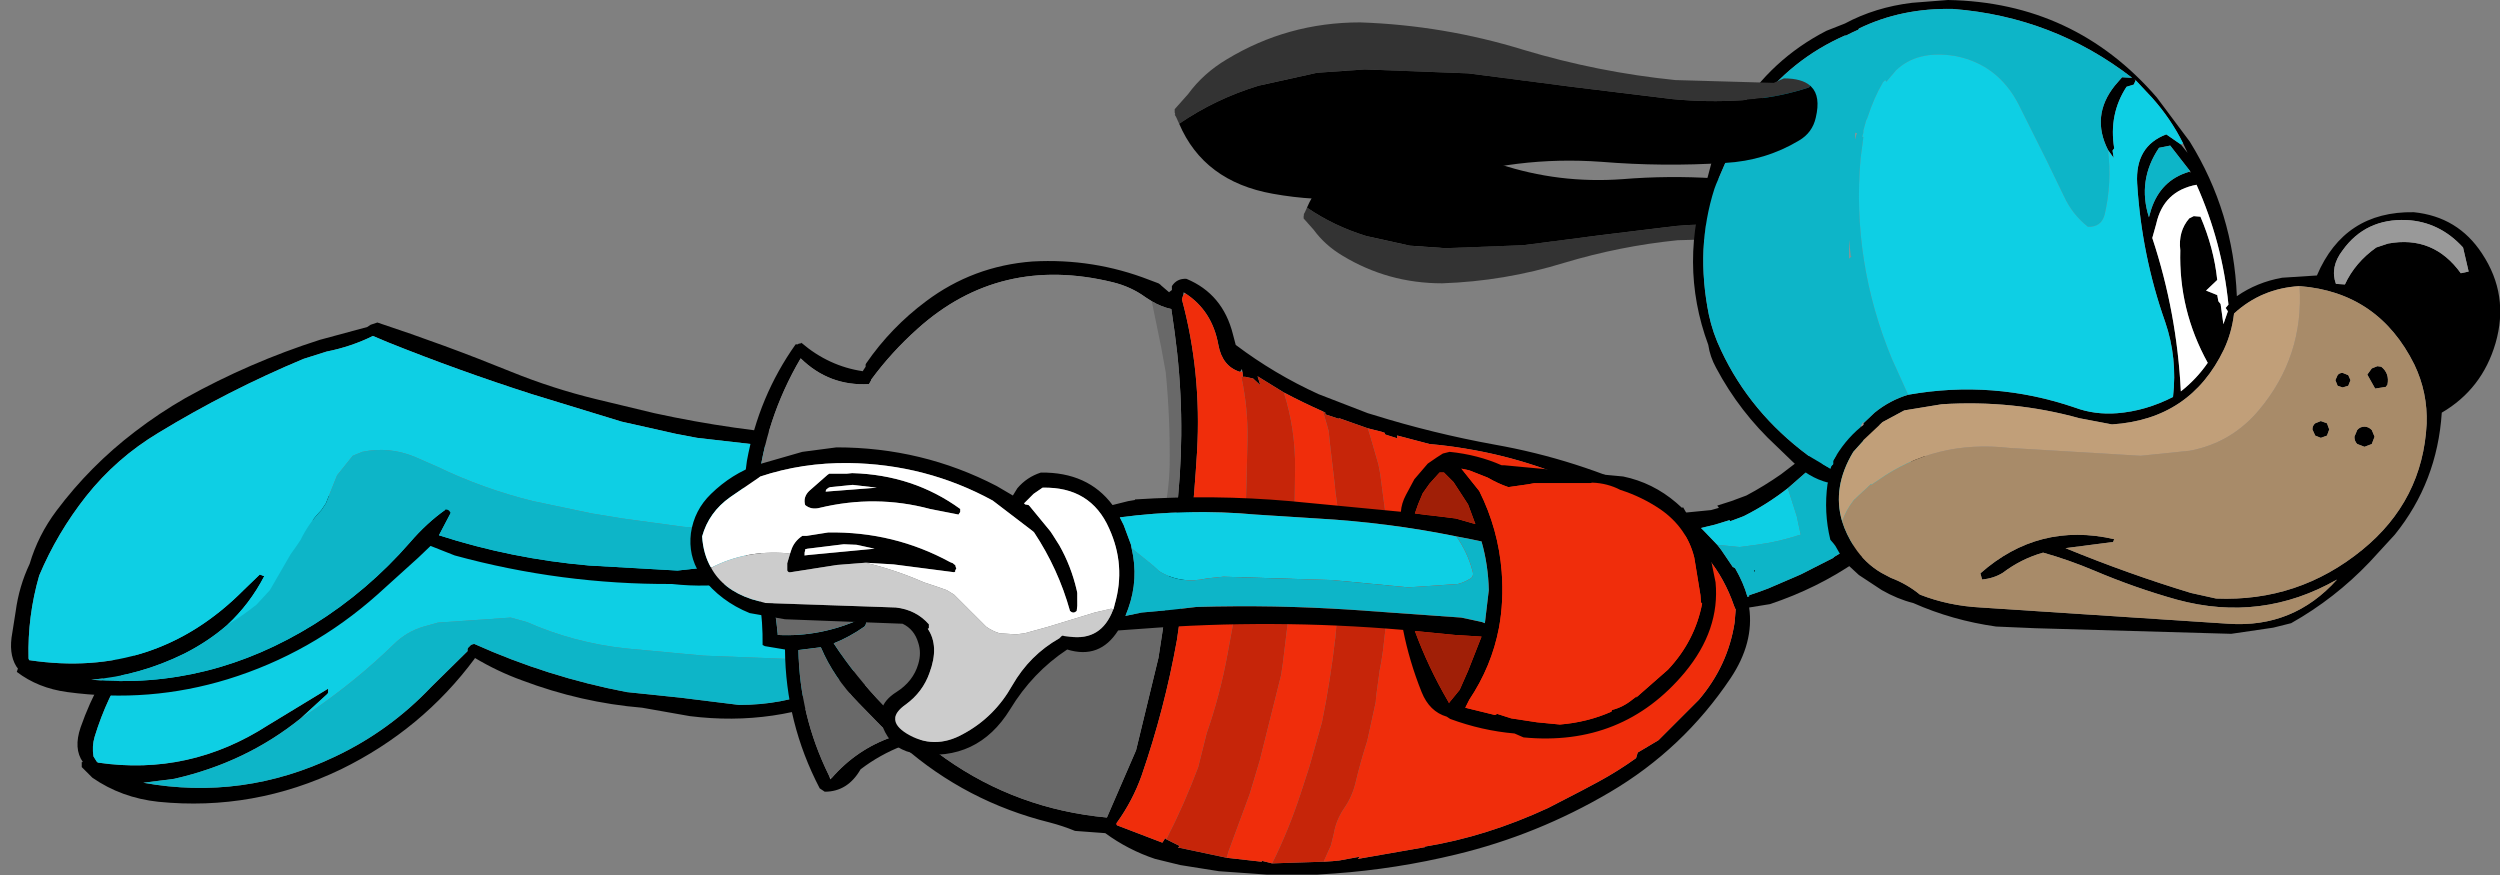 <?xml version="1.0" encoding="UTF-8" standalone="no"?>
<svg xmlns:xlink="http://www.w3.org/1999/xlink" height="78.15px" width="223.25px" xmlns="http://www.w3.org/2000/svg">
  <rect width="100%" height="100%" fill="#808080" stroke="none"/>
  <g transform="matrix(1.0, 0.0, 0.0, 1.0, 114.85, 38.5)">
    <use height="34.35" transform="matrix(1.0, 0.0, 0.0, 1.0, -107.95, 3.7)" width="74.6" xlink:href="#sprite0"/>
    <use height="37.75" transform="matrix(1.0, 0.0, 0.0, 1.0, -114.85, -14.15)" width="78.7" xlink:href="#sprite1"/>
    <use height="54.85" transform="matrix(1.0, 0.0, 0.0, 1.0, -48.55, -15.2)" width="105.85" xlink:href="#sprite2"/>
    <use height="15.8" transform="matrix(0.747, 0.0, 0.0, -0.747, 1.528, -13.2)" width="57.45" xlink:href="#sprite3"/>
    <use height="60.2" transform="matrix(1.0, 0.0, 0.0, 1.0, 36.35, -38.5)" width="72.05" xlink:href="#sprite4"/>
    <use height="15.8" transform="matrix(1.0, 0.0, 0.0, 1.0, -10.0, -36.5)" width="57.45" xlink:href="#sprite3"/>
    <use height="33.5" transform="matrix(1.0, 0.0, 0.0, 1.0, -53.4, 1.45)" width="91.8" xlink:href="#sprite5"/>
  </g>
  <defs>
    <g id="sprite0" transform="matrix(1.0, 0.0, 0.0, 1.0, 37.3, 14.75)">
      <use height="29.55" transform="matrix(1.0, 0.0, 0.0, 1.0, -37.3, -14.75)" width="74.6" xlink:href="#shape0"/>
    </g>
    <g id="shape0" transform="matrix(1.0, 0.0, 0.0, 1.0, 37.3, 14.75)">
      <path d="M-9.2 -14.75 Q-5.75 -13.65 -2.5 -11.95 -0.1 -10.7 2.5 -10.05 L8.15 -9.1 8.25 -9.1 18.15 -9.55 24.9 -10.35 Q30.65 -11.2 34.85 -7.65 L35.05 -7.45 Q37.9 -4.9 37.1 -1.4 L36.75 -0.3 Q35.95 1.75 34.45 3.2 33.3 4.2 31.8 4.9 25.0 7.95 17.4 7.0 L13.15 6.25 Q7.7 5.8 2.4 3.8 0.2 3.0 -1.8 1.8 L-1.8 1.85 Q-6.5 8.2 -13.75 11.75 -21.55 15.5 -30.05 14.65 -33.35 14.3 -35.95 12.5 L-36.9 11.55 -36.9 11.25 -36.9 11.1 -36.8 11.1 Q-37.65 9.9 -37.0 8.0 -35.5 3.7 -32.65 0.15 -26.45 -7.65 -17.2 -11.6 L-10.7 -14.55 -10.35 -14.45 -9.85 -14.65 -9.2 -14.75 M13.6 -7.75 L9.35 -7.85 Q1.4 -8.2 -5.75 -12.05 -7.2 -12.85 -8.75 -13.3 -9.8 -13.55 -10.75 -13.0 L-10.9 -13.0 Q-11.7 -12.2 -12.95 -11.8 L-15.7 -10.75 Q-22.35 -7.85 -27.9 -3.1 -33.6 1.8 -35.75 8.85 -36.0 9.7 -35.85 10.6 L-35.6 11.0 -35.55 11.1 -35.45 11.15 Q-27.3 12.35 -20.25 7.8 L-14.9 4.55 -14.9 4.9 -14.95 5.0 -17.35 7.2 Q-22.25 11.15 -28.65 12.6 L-31.4 12.95 Q-22.5 14.55 -14.25 10.6 -9.4 8.3 -5.7 4.4 L-2.45 1.2 -2.45 1.0 -2.4 0.9 -2.35 0.85 -2.15 0.65 -2.05 0.6 -1.85 0.55 Q4.7 3.5 11.75 4.85 L16.55 5.35 21.8 6.0 Q29.45 6.0 34.7 0.75 L34.75 0.7 35.45 -0.2 35.85 -1.5 Q36.3 -4.2 34.9 -6.0 34.0 -7.1 32.45 -7.85 28.25 -9.85 23.4 -9.1 L13.85 -7.9 13.7 -7.85 13.6 -7.75" fill="#000000" fill-rule="evenodd" stroke="none"/>
      <path d="M-35.6 11.0 L-35.85 10.6 Q-36.0 9.7 -35.75 8.85 -33.6 1.8 -27.9 -3.1 -22.35 -7.85 -15.7 -10.75 L-12.95 -11.8 Q-11.7 -12.2 -10.9 -13.0 L-10.75 -13.0 Q-9.8 -13.55 -8.75 -13.3 -7.2 -12.85 -5.75 -12.05 1.4 -8.2 9.35 -7.85 L13.6 -7.75 13.85 -7.9 23.4 -9.1 Q28.25 -9.85 32.45 -7.85 34.0 -7.1 34.9 -6.0 36.3 -4.2 35.85 -1.5 L35.45 -0.2 34.75 0.2 31.9 1.35 27.65 1.95 18.65 1.6 11.65 0.95 Q7.05 0.45 2.85 -1.4 L1.4 -1.8 -5.1 -1.35 -6.35 -1.0 Q-7.9 -0.55 -9.05 0.6 -12.4 3.85 -16.35 6.55 L-17.35 7.2 -14.95 5.0 -14.9 4.9 -14.9 4.55 -20.25 7.8 Q-27.3 12.35 -35.45 11.15 L-35.6 11.0" fill="#0ecfe4" fill-rule="evenodd" stroke="none"/>
      <path d="M35.45 -0.2 L34.75 0.7 34.7 0.75 Q29.45 6.0 21.8 6.0 L16.55 5.35 11.75 4.85 Q4.7 3.5 -1.85 0.55 L-2.05 0.6 -2.15 0.65 -2.35 0.85 -2.4 0.9 -2.45 1.0 -2.45 1.2 -5.7 4.4 Q-9.4 8.3 -14.25 10.6 -22.5 14.55 -31.4 12.95 L-28.65 12.6 Q-22.25 11.15 -17.35 7.2 L-16.35 6.55 Q-12.4 3.85 -9.05 0.6 -7.9 -0.55 -6.35 -1.0 L-5.1 -1.35 1.4 -1.8 2.85 -1.4 Q7.05 0.45 11.65 0.95 L18.65 1.6 27.65 1.95 31.9 1.35 34.75 0.2 35.45 -0.2" fill="#0db5c8" fill-rule="evenodd" stroke="none"/>
    </g>
    <g id="sprite1" transform="matrix(1.0, 0.0, 0.0, 1.0, 39.8, 21.1)">
      <use height="33.3" transform="matrix(1.0, 0.0, 0.0, 1.0, -38.8, -16.65)" width="77.65" xlink:href="#shape1"/>
    </g>
    <g id="shape1" transform="matrix(1.0, 0.0, 0.0, 1.0, 38.8, 16.65)">
      <path d="M13.45 -9.8 L18.65 -8.55 Q25.75 -7.0 33.0 -6.5 37.2 -6.2 38.75 -2.75 39.0 -2.2 38.75 -1.65 L37.5 0.45 Q35.5 3.15 32.25 4.7 26.5 7.4 20.2 6.7 10.3 6.75 0.8 4.15 L-1.35 3.3 -2.45 4.35 -6.1 7.65 Q-12.0 12.9 -19.45 15.2 -26.45 17.35 -33.8 16.35 -36.4 16.0 -38.3 14.55 L-38.2 14.25 -38.35 14.05 Q-39.05 12.9 -38.7 11.05 L-38.4 9.15 Q-38.1 6.9 -37.15 4.9 -36.4 2.35 -34.75 0.15 -31.75 -3.85 -27.75 -6.9 -25.6 -8.55 -23.25 -9.9 -17.5 -13.1 -11.25 -15.1 L-7.0 -16.25 -6.7 -16.45 -6.1 -16.65 Q-0.05 -14.65 5.85 -12.25 9.55 -10.75 13.45 -9.8 M35.45 0.8 L37.3 -1.8 37.65 -2.55 Q36.25 -4.8 33.35 -5.1 L22.45 -6.35 20.6 -6.7 15.7 -7.8 7.7 -10.25 Q1.15 -12.35 -5.2 -14.9 L-6.5 -15.45 Q-8.4 -14.5 -10.65 -14.05 L-12.7 -13.4 Q-19.4 -10.6 -25.65 -6.8 -29.4 -4.55 -32.1 -1.15 -34.7 2.15 -36.3 5.95 -37.35 9.6 -37.25 13.35 L-37.2 13.5 Q-25.95 15.2 -18.05 7.25 L-16.6 5.85 -16.35 5.95 -16.2 6.0 Q-17.5 8.5 -19.5 10.35 -21.15 11.8 -23.3 12.9 -27.35 14.9 -31.65 15.25 -21.15 16.15 -11.75 10.3 -6.95 7.3 -3.2 3.0 -1.7 1.25 0.0 0.05 0.3 0.05 0.4 0.3 L0.45 0.35 -0.6 2.35 Q5.9 4.45 12.8 5.05 L20.7 5.5 28.45 4.65 30.55 4.1 Q33.45 2.95 35.45 0.8 M-37.2 13.5 L-37.2 13.55 -37.2 13.5" fill="#000000" fill-rule="evenodd" stroke="none"/>
      <path d="M-19.5 10.35 Q-17.5 8.5 -16.2 6.0 L-16.35 5.95 -16.6 5.85 -18.05 7.25 Q-25.95 15.2 -37.2 13.5 L-37.25 13.35 Q-37.35 9.6 -36.3 5.95 -34.7 2.15 -32.1 -1.15 -29.4 -4.55 -25.65 -6.8 -19.4 -10.6 -12.7 -13.4 L-10.65 -14.05 Q-8.4 -14.5 -6.5 -15.45 L-5.2 -14.9 Q1.15 -12.35 7.7 -10.25 L15.7 -7.8 20.6 -6.7 22.45 -6.35 33.35 -5.1 Q36.25 -4.8 37.65 -2.55 L37.3 -1.8 35.45 0.8 34.05 1.2 32.3 1.55 24.05 1.75 21.3 1.6 15.8 0.85 13.05 0.4 7.8 -0.7 Q3.35 -1.8 -0.7 -3.75 L-2.75 -4.65 Q-5.05 -5.6 -7.45 -5.1 L-8.3 -4.75 -9.7 -3.0 -10.7 -0.5 -11.1 0.1 Q-12.25 1.3 -12.95 2.75 L-13.25 3.2 -13.85 4.05 -15.7 7.25 -16.9 8.55 Q-18.15 9.55 -19.5 10.35" fill="#0ecfe4" fill-rule="evenodd" stroke="none"/>
      <path d="M-19.5 10.35 Q-18.15 9.55 -16.9 8.55 L-15.7 7.25 -13.85 4.05 -13.25 3.2 -12.95 2.75 Q-12.25 1.3 -11.1 0.1 L-10.7 -0.5 -9.7 -3.0 -8.3 -4.75 -7.45 -5.1 Q-5.05 -5.6 -2.75 -4.65 L-0.7 -3.75 Q3.35 -1.8 7.8 -0.7 L13.05 0.4 15.8 0.85 21.3 1.6 24.05 1.75 32.3 1.55 34.05 1.2 35.45 0.8 Q33.45 2.95 30.55 4.1 L28.45 4.65 20.7 5.5 12.8 5.05 Q5.9 4.45 -0.6 2.35 L0.45 0.35 0.4 0.3 Q0.3 0.05 0.0 0.05 -1.7 1.25 -3.2 3.0 -6.95 7.3 -11.75 10.3 -21.15 16.15 -31.65 15.25 -27.35 14.9 -23.3 12.9 -21.15 11.8 -19.5 10.35" fill="#0db5c8" fill-rule="evenodd" stroke="none"/>
    </g>
    <g id="sprite2" transform="matrix(1.0, 0.0, 0.0, 1.0, 52.9, 27.4)">
      <use height="54.85" transform="matrix(1.0, 0.0, 0.0, 1.0, -52.9, -27.4)" width="105.85" xlink:href="#shape2"/>
    </g>
    <g id="shape2" transform="matrix(1.0, 0.0, 0.0, 1.0, 52.9, 27.4)">
      <path d="M5.55 -11.7 L5.55 -11.8 5.6 -11.8 5.55 -11.7" fill="#ffffff" fill-rule="evenodd" stroke="none"/>
      <path d="M3.45 -13.65 Q8.75 -12.0 14.25 -11.0 21.6 -9.7 28.35 -6.5 29.8 -5.8 31.05 -4.9 L33.6 -5.15 34.3 -5.35 34.15 -5.55 35.4 -5.95 36.75 -6.45 Q38.35 -7.3 39.85 -8.35 L41.55 -9.65 41.75 -9.55 Q44.0 -11.35 46.55 -12.5 L47.25 -12.75 Q49.0 -12.9 50.5 -12.3 L50.7 -12.2 50.75 -12.1 50.8 -12.0 50.9 -11.9 Q53.65 -10.2 52.7 -6.95 L52.6 -6.6 Q52.2 -4.8 51.0 -3.5 L51.2 -3.0 50.85 -3.35 Q49.65 -2.2 47.8 -1.45 L46.55 -0.55 Q43.05 1.85 38.85 3.25 L37.0 3.55 Q37.45 6.7 35.35 9.85 31.1 16.2 24.55 20.05 18.1 23.85 10.85 25.6 5.5 26.9 0.0 27.3 L-1.55 27.4 -6.1 27.4 -10.35 27.1 -13.8 26.55 -16.05 26.0 Q-18.45 25.2 -20.5 23.7 L-23.2 23.5 Q-24.3 23.05 -25.45 22.75 -32.9 20.9 -38.6 15.9 -40.65 16.7 -42.35 18.0 -43.5 20.0 -45.55 20.0 L-46.0 19.7 Q-49.05 13.85 -49.1 7.3 L-50.9 7.0 -51.1 6.9 Q-51.05 2.9 -52.25 -0.9 L-52.5 -0.6 Q-53.2 -4.2 -52.7 -8.0 L-52.5 -9.55 Q-51.45 -15.3 -48.15 -19.95 L-47.95 -19.95 -47.9 -20.0 -47.65 -20.05 -47.65 -20.1 Q-45.2 -18.0 -42.15 -17.55 L-42.1 -17.65 -41.9 -17.95 -41.9 -18.05 -41.9 -18.15 -41.85 -18.25 Q-39.65 -21.45 -36.5 -23.8 -32.3 -26.95 -27.0 -27.35 -21.55 -27.65 -16.55 -25.7 L-15.75 -25.4 -15.6 -25.3 -15.5 -25.2 -14.8 -24.6 -14.75 -24.65 -14.55 -24.8 -14.55 -25.15 Q-14.1 -25.85 -13.25 -25.8 -10.0 -24.45 -9.1 -20.85 L-8.85 -19.9 Q-5.4 -17.3 -1.45 -15.5 L2.95 -13.8 3.45 -13.65 M2.95 -12.45 L0.4 -13.35 0.35 -13.35 0.35 -13.3 -0.85 -13.7 -0.85 -13.85 -1.05 -13.95 Q-2.85 -14.75 -4.55 -15.65 L-6.9 -17.1 -6.65 -16.3 -7.3 -16.9 -8.0 -17.05 -8.2 -17.05 -8.25 -17.5 -8.3 -17.75 -8.45 -17.5 -8.5 -17.5 Q-10.05 -18.0 -10.4 -19.9 -10.95 -22.95 -13.35 -24.5 L-13.5 -24.6 -13.55 -24.3 -13.65 -24.0 -13.65 -23.95 Q-11.9 -17.45 -12.3 -10.4 -12.75 -2.95 -13.8 4.35 L-14.0 5.75 -14.1 6.45 Q-15.2 12.6 -17.25 18.55 -18.05 20.8 -19.45 22.75 L-19.55 22.85 -19.45 23.0 -15.4 24.55 -15.15 24.15 -15.05 24.25 -13.85 24.85 -14.0 25.0 -13.9 25.0 -9.65 25.9 -6.55 26.25 -6.45 26.15 -6.4 26.2 -5.6 26.4 -4.1 26.35 -1.0 26.25 -0.2 26.2 0.3 26.15 0.35 26.15 2.25 25.8 2.05 26.0 8.05 24.95 8.05 24.9 Q13.55 24.0 19.05 21.45 L22.05 19.9 23.55 19.1 Q25.3 18.15 26.9 17.0 L27.05 16.5 28.9 15.4 28.85 15.45 32.5 11.8 Q35.1 8.75 35.7 4.9 L35.8 3.7 35.75 3.65 35.65 3.4 Q34.0 -1.4 29.6 -4.05 L27.65 -5.5 27.2 -5.9 26.6 -6.1 26.45 -6.2 25.8 -6.5 Q23.3 -7.7 20.9 -8.0 L20.75 -8.05 Q15.0 -10.45 8.45 -11.05 L5.6 -11.8 5.55 -11.8 5.55 -11.7 5.6 -11.55 4.5 -11.9 4.45 -12.05 4.15 -12.15 2.95 -12.45 M40.45 -7.1 Q38.6 -5.65 36.5 -4.6 L35.3 -4.15 35.25 -4.25 33.95 -3.85 32.7 -3.55 33.0 -3.25 34.15 -2.05 34.5 -1.6 35.55 -0.05 35.6 -0.05 35.75 0.05 Q36.5 1.35 36.85 2.6 L37.0 2.55 37.0 2.45 37.75 2.2 38.7 1.85 41.6 0.6 44.55 -0.9 44.55 -0.95 45.65 -1.6 45.7 -1.7 46.3 -2.0 49.05 -3.95 Q50.5 -5.35 51.45 -7.15 L51.75 -8.0 51.65 -8.45 Q51.65 -9.4 51.1 -10.2 L50.75 -10.6 49.0 -11.2 47.25 -11.4 42.05 -8.5 40.45 -7.1 M-16.35 -23.8 L-16.9 -24.15 Q-18.2 -25.1 -19.85 -25.5 -29.9 -27.95 -37.25 -21.35 -39.6 -19.25 -41.4 -16.8 L-41.4 -16.75 -41.6 -16.4 Q-45.15 -16.2 -47.7 -18.7 -50.9 -13.25 -51.55 -7.0 L-51.65 -5.8 -51.55 -2.2 Q-50.15 1.65 -49.75 5.9 L-49.75 6.0 Q-45.95 6.2 -42.3 4.55 -41.95 4.4 -41.8 4.7 L-41.9 5.1 -42.0 5.25 Q-43.35 6.2 -44.75 6.75 -40.8 12.75 -34.75 17.05 -28.35 21.55 -20.4 22.3 L-20.35 22.3 -17.75 16.3 -15.8 8.25 -15.75 8.05 -15.35 5.45 -15.25 4.5 -14.0 -6.3 Q-13.3 -13.7 -14.3 -21.0 L-14.6 -23.1 Q-15.5 -23.3 -16.35 -23.8 M-44.95 18.8 Q-42.7 16.2 -39.5 15.1 L-40.55 14.1 -42.55 12.05 Q-44.75 9.8 -45.9 7.1 L-47.9 7.35 Q-47.8 13.2 -45.2 18.5 L-45.05 18.9 -44.95 18.8" fill="#000000" fill-rule="evenodd" stroke="none"/>
      <path d="M-19.45 23.0 L-19.55 22.85 -19.45 22.75 -19.45 23.0" fill="#c90303" fill-rule="evenodd" stroke="none"/>
      <path d="M-51.55 -7.0 Q-50.9 -13.25 -47.7 -18.7 -45.15 -16.2 -41.6 -16.4 L-41.4 -16.75 -41.4 -16.8 Q-39.6 -19.25 -37.25 -21.35 -29.9 -27.95 -19.85 -25.5 -18.2 -25.1 -16.9 -24.15 L-16.35 -23.8 -15.5 -19.65 -15.1 -17.45 Q-14.7 -13.35 -14.75 -9.2 -14.8 -6.5 -15.5 -3.95 L-15.8 -2.45 Q-16.2 0.95 -17.75 4.1 L-18.15 4.95 -19.9 4.35 -21.3 3.75 Q-24.75 2.2 -27.85 0.1 L-29.05 -0.8 -31.6 -3.45 Q-32.75 -4.85 -34.35 -5.25 L-34.85 -5.3 -35.35 -5.3 -36.35 -5.1 -36.85 -5.0 -38.6 -4.75 -39.85 -4.65 -41.35 -4.55 -47.85 -5.1 Q-50.05 -5.55 -51.55 -7.0" fill="#7f7f7f" fill-rule="evenodd" stroke="none"/>
      <path d="M-51.55 -7.0 Q-50.05 -5.55 -47.85 -5.1 L-41.35 -4.55 -39.85 -4.65 -38.6 -4.75 -36.85 -5.0 -36.35 -5.1 -35.35 -5.3 -34.85 -5.3 -34.35 -5.25 Q-32.75 -4.85 -31.6 -3.45 L-29.05 -0.8 -27.85 0.1 Q-24.75 2.2 -21.3 3.75 L-19.9 4.35 -18.15 4.95 -17.75 4.1 Q-16.2 0.95 -15.8 -2.45 L-15.5 -3.95 Q-14.8 -6.5 -14.75 -9.2 -14.7 -13.35 -15.1 -17.45 L-15.5 -19.65 -16.35 -23.8 Q-15.5 -23.3 -14.6 -23.1 L-14.3 -21.0 Q-13.3 -13.7 -14.0 -6.3 L-15.25 4.5 -15.35 5.45 -15.75 8.05 -15.8 8.25 -17.75 16.3 -20.35 22.3 -20.4 22.3 Q-28.35 21.55 -34.75 17.05 -40.8 12.75 -44.75 6.75 -43.35 6.2 -42.0 5.25 L-41.9 5.1 -41.8 4.7 Q-41.95 4.4 -42.3 4.55 -45.95 6.2 -49.75 6.0 L-49.75 5.9 Q-50.15 1.65 -51.55 -2.2 L-51.65 -5.8 -51.55 -7.0 M-45.2 18.5 Q-47.8 13.2 -47.9 7.35 L-45.9 7.1 Q-44.75 9.8 -42.55 12.05 L-40.55 14.1 -39.5 15.1 Q-42.7 16.2 -44.95 18.8 L-45.2 18.5" fill="#696969" fill-rule="evenodd" stroke="none"/>
      <path d="M2.95 -12.45 L4.15 -12.15 4.45 -12.05 4.5 -11.9 5.6 -11.55 5.55 -11.7 5.6 -11.8 8.45 -11.05 Q15.0 -10.45 20.75 -8.05 L20.9 -8.0 Q23.3 -7.7 25.8 -6.5 L26.45 -6.2 26.6 -6.1 27.2 -5.9 27.65 -5.5 29.6 -4.05 Q34.0 -1.4 35.65 3.4 L35.75 3.65 35.8 3.7 35.7 4.9 Q35.1 8.75 32.5 11.8 L28.85 15.45 28.9 15.4 27.05 16.5 26.9 17.0 Q25.3 18.15 23.55 19.1 L22.05 19.9 19.05 21.45 Q13.55 24.0 8.05 24.9 L8.05 24.95 2.05 26.0 2.25 25.8 0.35 26.15 0.3 26.15 -0.2 26.2 -1.0 26.25 -0.35 24.8 -0.1 23.8 Q0.1 22.55 0.85 21.45 1.55 20.45 1.85 19.2 2.3 17.3 2.9 15.45 L3.65 12.0 3.7 11.4 4.0 9.2 4.15 8.4 4.3 7.4 4.55 5.2 4.85 1.6 4.9 0.8 4.75 -2.8 4.65 -3.6 4.55 -4.6 4.05 -8.4 3.9 -9.2 3.15 -11.8 2.95 -12.45 M-5.6 26.4 L-6.4 26.2 -6.45 26.15 -6.55 26.25 -9.65 25.9 -9.5 25.35 -7.6 20.2 -6.7 17.2 -4.8 9.6 -4.65 8.6 -3.9 2.4 -3.65 -1.0 -3.55 -8.8 Q-3.5 -12.35 -4.55 -15.65 -2.85 -14.75 -1.05 -13.95 L-0.7 -12.75 -0.55 -12.2 -0.45 -11.2 0.0 -7.4 0.05 -6.8 0.3 -5.0 0.45 -3.6 0.65 0.4 0.55 1.45 Q0.4 1.8 0.4 2.2 L0.05 6.2 Q-0.4 10.1 -1.15 13.8 L-2.3 17.85 -3.0 20.0 Q-4.1 23.4 -5.6 26.4 M-13.9 25.0 L-14.0 25.0 -13.85 24.85 -13.9 25.0 M-15.05 24.25 L-15.15 24.15 -15.4 24.55 -19.45 23.0 -19.45 22.75 Q-18.05 20.8 -17.25 18.55 -15.2 12.6 -14.1 6.45 L-14.0 5.75 -13.8 4.35 Q-12.75 -2.95 -12.3 -10.4 -11.9 -17.45 -13.65 -23.95 L-13.65 -24.0 -13.55 -24.3 -13.35 -24.5 Q-10.95 -22.95 -10.4 -19.9 -10.05 -18.0 -8.5 -17.5 L-8.45 -17.5 -8.25 -17.5 -8.2 -17.05 -8.35 -17.05 Q-7.75 -14.3 -7.8 -11.4 L-7.9 -7.2 -8.0 -3.4 Q-8.0 -1.7 -8.25 0.0 L-8.4 1.2 -8.9 4.0 -9.6 7.8 Q-10.25 11.35 -11.45 14.8 L-11.9 16.6 -12.2 17.8 Q-13.45 21.15 -15.05 24.25 M0.35 -13.3 L0.35 -13.35 0.4 -13.35 0.35 -13.3" fill="#f02d0b" fill-rule="evenodd" stroke="none"/>
      <path d="M0.4 -13.35 L2.95 -12.45 3.15 -11.8 3.9 -9.2 4.05 -8.4 4.55 -4.6 4.65 -3.6 4.75 -2.8 4.9 0.8 4.85 1.6 4.55 5.2 4.3 7.4 4.15 8.4 4.0 9.2 3.7 11.4 3.65 12.0 2.9 15.45 Q2.3 17.3 1.85 19.2 1.55 20.45 0.85 21.45 0.1 22.55 -0.1 23.8 L-0.35 24.8 -1.0 26.25 -4.1 26.35 -5.6 26.4 Q-4.1 23.4 -3.0 20.0 L-2.3 17.85 -1.15 13.8 Q-0.4 10.1 0.05 6.2 L0.4 2.2 Q0.4 1.8 0.55 1.45 L0.65 0.4 0.45 -3.6 0.3 -5.0 0.05 -6.8 0.0 -7.4 -0.45 -11.2 -0.55 -12.2 -0.7 -12.75 -1.05 -13.95 -0.85 -13.85 -0.85 -13.7 0.35 -13.3 0.4 -13.35 M-9.65 25.9 L-13.9 25.0 -13.85 24.85 -15.05 24.25 Q-13.45 21.15 -12.2 17.8 L-11.9 16.6 -11.45 14.8 Q-10.25 11.35 -9.6 7.8 L-8.9 4.0 -8.4 1.2 -8.25 0.0 Q-8.0 -1.7 -8.0 -3.4 L-7.9 -7.2 -7.8 -11.4 Q-7.75 -14.3 -8.35 -17.05 L-8.2 -17.05 -8.0 -17.05 -7.3 -16.9 -6.65 -16.3 -6.9 -17.1 -4.55 -15.65 Q-3.5 -12.35 -3.55 -8.8 L-3.65 -1.0 -3.9 2.4 -4.65 8.6 -4.8 9.6 -6.7 17.2 -7.6 20.2 -9.5 25.35 -9.65 25.9" fill="#c62509" fill-rule="evenodd" stroke="none"/>
      <path d="M34.15 -2.05 L33.0 -3.25 32.7 -3.55 33.95 -3.85 35.25 -4.25 35.3 -4.15 36.5 -4.6 Q38.6 -5.65 40.45 -7.1 L41.25 -4.6 41.6 -2.95 41.4 -2.9 Q39.55 -2.3 37.65 -2.05 L36.15 -1.85 34.15 -2.05" fill="#0ecfe4" fill-rule="evenodd" stroke="none"/>
      <path d="M34.15 -2.05 L36.15 -1.85 37.65 -2.05 Q39.55 -2.3 41.4 -2.9 L41.6 -2.95 41.25 -4.6 40.45 -7.1 42.05 -8.5 47.25 -11.4 49.0 -11.2 50.75 -10.6 51.1 -10.2 Q51.65 -9.4 51.65 -8.45 L51.75 -8.0 51.45 -7.15 Q50.5 -5.35 49.05 -3.95 L46.3 -2.0 45.7 -1.7 45.65 -1.6 44.55 -0.95 44.55 -0.9 41.6 0.6 38.7 1.85 37.75 2.2 37.0 2.45 37.0 2.55 36.85 2.6 Q36.5 1.35 35.75 0.05 L35.6 -0.05 35.55 -0.05 34.5 -1.6 34.15 -2.05" fill="#0db5c8" fill-rule="evenodd" stroke="none"/>
    </g>
    <g id="sprite3" transform="matrix(1.0, 0.0, 0.0, 1.0, 28.75, 7.9)">
      <use height="15.8" transform="matrix(1.0, 0.0, 0.0, 1.0, -28.75, -7.9)" width="57.45" xlink:href="#shape3"/>
    </g>
    <g id="shape3" transform="matrix(1.0, 0.0, 0.0, 1.0, 28.75, 7.9)">
      <path d="M28.05 -2.25 L27.95 -2.1 Q25.55 -1.3 23.0 -1.05 L22.0 -0.95 Q18.85 -0.75 15.75 -1.05 L6.75 -2.15 -2.5 -3.35 -11.75 -3.7 -16.0 -3.4 -21.2 -2.25 Q-25.1 -1.05 -28.3 1.15 L-28.55 0.6 -28.6 0.5 -28.7 0.35 -28.65 0.3 -28.7 0.15 -28.7 -0.15 -27.5 -1.5 Q-26.15 -3.35 -24.05 -4.6 -18.6 -7.9 -12.15 -7.9 -4.7 -7.65 2.45 -5.45 9.1 -3.45 16.0 -2.75 L24.8 -2.5 25.7 -2.9 Q27.3 -2.9 28.05 -2.25" fill="#333333" fill-rule="evenodd" stroke="none"/>
      <path d="M-28.3 1.15 Q-25.1 -1.05 -21.2 -2.25 L-16.0 -3.4 -11.75 -3.7 -2.5 -3.35 6.75 -2.15 15.75 -1.05 Q18.85 -0.75 22.0 -0.95 L23.0 -1.05 Q25.55 -1.3 27.95 -2.1 L28.05 -2.25 28.15 -2.15 Q29.0 -1.3 28.55 0.6 28.25 1.95 27.05 2.65 24.05 4.45 20.45 4.65 14.9 5.0 9.4 4.55 1.8 4.0 -5.3 6.35 -12.5 8.75 -19.95 7.4 -26.1 6.3 -28.3 1.15" fill="#000000" fill-rule="evenodd" stroke="none"/>
    </g>
    <g id="sprite4" transform="matrix(1.0, 0.0, 0.0, 1.0, 39.75, 31.0)">
      <use height="60.2" transform="matrix(1.0, 0.0, 0.0, 1.0, -39.75, -31.0)" width="72.05" xlink:href="#shape4"/>
    </g>
    <g id="shape4" transform="matrix(1.0, 0.0, 0.0, 1.0, 39.75, 31.0)">
      <path d="M4.6 -15.75 L2.85 -18.0 1.85 -17.8 Q-0.1 -14.9 0.95 -11.6 L1.15 -12.3 Q2.0 -14.9 4.5 -15.65 L4.7 -15.6 4.6 -15.75 M3.8 -18.1 L4.4 -17.35 4.0 -18.2 Q2.9 -20.4 1.25 -22.25 L-0.25 -23.85 -0.35 -23.95 -0.25 -23.8 -0.4 -23.45 -1.05 -23.25 Q-2.65 -20.8 -2.15 -17.75 L-2.3 -17.55 -2.2 -16.9 -2.7 -17.6 Q-4.25 -20.65 -2.1 -23.35 L-1.45 -24.1 -0.55 -24.05 Q-7.6 -29.5 -16.55 -30.2 -21.15 -30.3 -24.95 -28.45 L-25.0 -28.35 -25.55 -28.1 -26.15 -27.8 -26.15 -27.85 Q-31.05 -25.7 -34.2 -21.4 L-36.55 -17.45 -36.45 -17.45 -37.7 -14.55 -37.85 -14.15 Q-39.55 -8.85 -38.35 -2.9 -38.0 -1.25 -37.25 0.3 -34.65 5.85 -29.45 9.7 L-27.5 10.85 -27.45 10.7 -27.4 10.6 -27.25 10.45 -27.25 10.35 -27.25 10.15 Q-26.25 8.35 -24.8 7.15 L-24.55 6.95 -24.55 6.8 -23.55 5.85 Q-22.2 4.75 -20.55 4.25 -12.95 2.9 -5.65 5.4 -3.9 6.05 -1.9 5.9 0.65 5.7 3.1 4.45 3.5 0.95 2.4 -2.25 0.3 -8.2 -0.1 -14.6 -0.3 -17.95 2.5 -19.0 L3.8 -18.1 M4.6 -18.35 Q8.5 -12.05 8.8 -4.55 10.6 -5.8 12.85 -6.2 L15.95 -6.4 Q18.4 -12.15 24.6 -12.05 28.55 -11.65 30.7 -8.35 33.15 -4.65 31.9 -0.35 30.7 3.75 27.1 5.85 26.7 12.05 22.9 16.75 L20.65 19.2 Q17.55 22.45 13.65 24.65 L12.05 25.05 8.3 25.6 -9.2 25.1 -12.7 24.95 Q-16.6 24.4 -20.1 22.85 -21.5 22.5 -22.9 21.7 L-24.95 20.35 -26.25 19.15 -27.05 17.75 -27.2 17.55 -27.5 17.2 Q-28.1 14.75 -27.75 12.2 L-27.7 12.1 Q-29.45 11.65 -30.9 10.2 L-32.3 8.85 Q-35.6 5.8 -37.7 1.85 -38.25 0.85 -38.4 -0.2 -41.1 -7.5 -38.45 -15.2 L-38.0 -16.9 -37.15 -18.7 -36.65 -19.75 -36.3 -20.1 -35.85 -20.85 -35.7 -21.0 Q-32.8 -25.7 -27.85 -28.25 L-26.2 -28.9 Q-23.5 -30.35 -20.2 -30.75 L-17.0 -31.0 Q-5.7 -30.8 1.65 -22.3 L4.6 -18.35 M1.25 -9.75 Q3.45 -3.1 3.8 3.95 5.2 2.85 6.2 1.4 3.6 -3.3 3.75 -8.65 3.55 -10.35 4.55 -11.5 L4.95 -11.7 5.55 -11.65 Q6.75 -8.85 7.05 -6.0 L6.05 -5.05 7.05 -4.65 7.15 -4.1 7.35 -3.85 7.6 -2.05 8.0 -3.2 7.8 -3.5 8.05 -3.8 Q7.5 -9.35 5.2 -14.5 2.25 -13.95 1.6 -11.0 L1.25 -9.75 M17.65 -5.65 L18.45 -5.6 Q19.35 -7.55 21.25 -8.9 L22.3 -9.25 Q26.35 -10.0 28.8 -6.6 L29.5 -6.75 29.0 -8.9 Q26.9 -11.2 23.95 -11.35 20.3 -11.5 18.25 -8.65 17.1 -7.15 17.65 -5.65 M14.4 -5.45 Q11.0 -5.25 8.55 -3.0 8.35 -1.3 7.65 0.2 4.65 6.45 -2.35 6.9 L-5.25 6.35 Q-11.2 4.7 -17.55 5.1 L-20.9 5.65 -22.85 6.7 -22.9 6.75 -24.55 8.3 -24.55 8.35 -25.45 9.35 Q-27.35 12.5 -26.45 15.55 -26.1 16.7 -25.35 17.85 -24.4 19.3 -22.95 20.15 L-22.1 20.6 Q-20.65 21.15 -19.5 22.1 -16.95 23.1 -14.05 23.25 L8.05 24.7 Q13.85 25.1 17.75 20.75 11.0 24.6 3.45 22.55 -0.3 21.5 -3.95 19.95 -6.2 19.0 -8.5 18.35 -10.45 18.9 -12.1 20.15 -12.9 20.65 -13.95 20.75 L-14.1 20.2 Q-8.9 15.6 -2.15 17.15 L-2.25 17.4 -6.5 17.95 Q-0.9 20.25 4.7 21.95 L6.95 22.45 Q14.3 22.75 20.0 18.1 25.4 13.7 25.75 6.85 25.85 4.05 24.65 1.55 21.45 -4.9 14.4 -5.45 M22.1 3.55 L21.15 3.7 20.45 2.45 20.85 1.9 21.35 1.7 21.7 1.75 Q22.45 2.35 22.25 3.35 L22.1 3.55 M20.85 8.65 L20.2 8.9 19.55 8.65 Q19.3 8.4 19.3 8.0 L19.55 7.4 Q19.8 7.1 20.2 7.1 20.55 7.1 20.85 7.4 L21.1 8.0 20.85 8.65 M18.25 3.6 L17.8 3.45 17.6 2.95 17.8 2.5 Q17.95 2.3 18.25 2.3 L18.75 2.5 18.95 2.95 18.75 3.45 18.25 3.6 M16.3 6.6 L16.85 6.8 17.05 7.35 16.85 7.9 16.3 8.1 15.8 7.9 15.55 7.35 Q15.55 7.0 15.8 6.8 L16.3 6.6 M-34.25 19.9 L-34.25 20.05 -34.3 20.05 -34.3 19.9 -34.25 19.9" fill="#000000" fill-rule="evenodd" stroke="none"/>
      <path d="M1.25 -9.75 L1.6 -11.0 Q2.25 -13.95 5.2 -14.5 7.5 -9.35 8.05 -3.8 L7.8 -3.5 8.0 -3.2 7.6 -2.05 7.35 -3.85 7.15 -4.1 7.05 -4.65 6.05 -5.05 7.05 -6.0 Q6.75 -8.85 5.55 -11.65 L4.95 -11.7 4.55 -11.5 Q3.55 -10.35 3.75 -8.65 3.6 -3.3 6.2 1.4 5.2 2.85 3.8 3.95 3.45 -3.1 1.25 -9.75" fill="#ffffff" fill-rule="evenodd" stroke="none"/>
      <path d="M-26.45 15.55 Q-26.1 14.55 -25.4 13.65 L-23.9 12.25 -23.85 12.3 -23.25 11.9 Q-18.1 8.25 -11.5 9.0 L0.2 9.7 4.6 9.25 Q8.3 8.55 10.75 5.65 14.8 0.85 14.4 -5.45 21.45 -4.9 24.65 1.55 25.85 4.05 25.75 6.85 25.4 13.7 20.0 18.1 14.3 22.75 6.95 22.45 L4.7 21.95 Q-0.9 20.25 -6.5 17.95 L-2.25 17.4 -2.15 17.15 Q-8.9 15.6 -14.1 20.2 L-13.95 20.75 Q-12.9 20.65 -12.1 20.15 -10.45 18.9 -8.5 18.35 -6.2 19.0 -3.95 19.95 -0.3 21.5 3.45 22.55 11.0 24.6 17.75 20.75 13.85 25.1 8.05 24.7 L-14.05 23.25 Q-16.95 23.1 -19.5 22.1 -20.65 21.15 -22.1 20.6 L-22.95 20.15 Q-24.4 19.3 -25.35 17.85 -26.1 16.7 -26.45 15.55 M16.3 6.6 L15.8 6.8 Q15.55 7.0 15.55 7.35 L15.8 7.9 16.3 8.1 16.85 7.9 17.05 7.35 16.85 6.8 16.3 6.6 M18.25 3.6 L18.75 3.45 18.95 2.95 18.75 2.5 18.25 2.3 Q17.95 2.3 17.8 2.5 L17.6 2.95 17.8 3.45 18.25 3.6 M20.85 8.65 L21.1 8.0 20.85 7.4 Q20.55 7.1 20.2 7.1 19.8 7.1 19.55 7.4 L19.3 8.0 Q19.3 8.4 19.55 8.65 L20.2 8.9 20.85 8.65 M22.1 3.55 L22.25 3.35 Q22.45 2.35 21.7 1.75 L21.35 1.7 20.85 1.9 20.45 2.45 21.15 3.7 22.1 3.55" fill="#a88b69" fill-rule="evenodd" stroke="none"/>
      <path d="M4.6 -15.75 L4.5 -15.65 Q2.0 -14.9 1.15 -12.3 L0.95 -11.6 Q-0.1 -14.9 1.85 -17.8 L2.85 -18.0 4.6 -15.75 M-20.55 4.25 Q-22.2 4.75 -23.55 5.85 L-24.55 6.8 -24.55 6.65 -24.75 7.0 -24.8 7.1 -24.8 7.15 Q-26.25 8.35 -27.25 10.15 L-27.25 10.35 -27.25 10.45 -27.4 10.6 -27.45 10.7 -27.5 10.85 -29.45 9.7 Q-34.65 5.85 -37.25 0.3 -38.0 -1.25 -38.35 -2.9 -39.55 -8.85 -37.85 -14.15 L-37.7 -14.55 -36.45 -17.45 -36.55 -17.45 -34.2 -21.4 Q-31.05 -25.7 -26.15 -27.85 L-26.15 -27.8 -25.55 -28.1 -25.0 -28.35 -24.95 -28.45 Q-21.15 -30.3 -16.55 -30.2 -7.6 -29.5 -0.55 -24.05 L-1.45 -24.1 -2.1 -23.35 Q-4.25 -20.65 -2.7 -17.6 -2.35 -14.65 -3.0 -11.85 -3.3 -10.7 -4.5 -10.75 -5.9 -11.85 -6.65 -13.5 L-8.25 -16.8 -10.65 -21.6 Q-12.5 -25.25 -16.35 -26.0 -19.75 -26.55 -21.65 -24.7 L-22.5 -23.7 -22.6 -23.85 -22.65 -23.8 -22.8 -23.65 Q-23.6 -22.3 -24.2 -20.45 L-24.3 -20.25 -24.55 -19.35 -24.55 -19.15 -24.65 -18.8 -24.55 -18.75 -24.8 -16.85 Q-25.6 -7.65 -22.0 1.05 L-20.55 4.25 M-25.25 -19.15 L-25.3 -18.55 -25.15 -19.1 -25.25 -19.15 M-25.7 -8.05 L-25.6 -8.05 -25.65 -8.15 -25.7 -8.05 -25.8 -9.6 -25.8 -7.9 -25.7 -8.05" fill="#0db5c8" fill-rule="evenodd" stroke="none"/>
      <path d="M4.0 -18.2 L3.8 -18.1 2.5 -19.0 Q-0.3 -17.95 -0.1 -14.6 0.3 -8.2 2.4 -2.25 3.5 0.95 3.1 4.45 0.65 5.7 -1.9 5.9 -3.9 6.05 -5.65 5.4 -12.95 2.9 -20.55 4.25 L-22.0 1.05 Q-25.6 -7.65 -24.8 -16.85 L-24.55 -18.75 -24.65 -18.8 -24.55 -19.15 -24.55 -19.35 -24.3 -20.25 -24.2 -20.45 Q-23.6 -22.3 -22.8 -23.65 L-22.65 -23.8 -22.6 -23.85 -22.5 -23.7 -21.65 -24.7 Q-19.75 -26.55 -16.35 -26.0 -12.5 -25.25 -10.65 -21.6 L-8.25 -16.8 -6.65 -13.5 Q-5.9 -11.85 -4.5 -10.75 -3.3 -10.7 -3.0 -11.85 -2.35 -14.65 -2.7 -17.6 L-2.2 -16.9 -2.3 -17.55 -2.15 -17.75 Q-2.65 -20.8 -1.05 -23.25 L-0.4 -23.45 -0.25 -23.8 -0.25 -23.85 1.25 -22.25 Q2.9 -20.4 4.0 -18.2" fill="#0ecfe4" fill-rule="evenodd" stroke="none"/>
      <path d="M-24.55 6.8 L-24.55 6.95 -24.8 7.15 -24.8 7.1 -24.75 7.0 -24.55 6.65 -24.55 6.8 M17.65 -5.65 Q17.1 -7.15 18.25 -8.65 20.3 -11.5 23.95 -11.35 26.9 -11.2 29.0 -8.9 L29.5 -6.75 28.8 -6.6 Q26.35 -10.0 22.3 -9.25 L21.25 -8.9 Q19.35 -7.55 18.45 -5.6 L17.65 -5.65 M-25.25 -19.15 L-25.15 -19.1 -25.3 -18.55 -25.25 -19.15 M-25.7 -8.05 L-25.8 -7.9 -25.8 -9.6 -25.7 -8.05 M-37.65 29.0 L-37.65 29.05 -37.65 29.2 -37.65 29.0" fill="#999999" fill-rule="evenodd" stroke="none"/>
      <path d="M-24.55 8.3 L-22.9 6.75 -22.85 6.7 -20.9 5.65 -17.55 5.1 Q-11.2 4.7 -5.25 6.35 L-2.35 6.9 Q4.65 6.45 7.65 0.2 8.35 -1.3 8.55 -3.0 11.0 -5.25 14.4 -5.45 14.8 0.85 10.75 5.65 8.3 8.55 4.6 9.25 L0.2 9.7 -11.5 9.0 Q-18.1 8.25 -23.25 11.9 L-23.85 12.3 -23.85 12.2 -23.9 12.25 -25.4 13.65 Q-26.1 14.55 -26.45 15.55 -27.35 12.5 -25.45 9.35 L-24.55 8.35 -24.55 8.3" fill="#c19f79" fill-rule="evenodd" stroke="none"/>
    </g>
    <g id="sprite5" transform="matrix(1.0, 0.0, 0.0, 1.0, 45.95, 13.7)">
      <use height="27.45" transform="matrix(1.0, 0.0, 0.0, 1.0, -45.75, -13.7)" width="91.6" xlink:href="#shape5"/>
    </g>
    <g id="shape5" transform="matrix(1.0, 0.0, 0.0, 1.0, 45.75, 13.7)">
      <path d="M22.65 -5.75 Q16.5 -7.0 10.2 -7.35 L4.75 -7.7 Q-1.35 -8.25 -7.4 -7.45 L-7.05 -6.75 -6.4 -5.0 -6.35 -4.7 Q-5.7 -1.95 -6.65 0.7 L-6.9 1.35 -5.45 1.05 -2.7 0.8 -0.55 0.55 Q6.4 0.35 13.25 0.8 L23.1 1.5 24.95 1.9 25.2 2.0 25.55 -0.95 Q25.5 -3.2 24.9 -5.3 L23.95 -5.5 22.65 -5.75 M20.1 -12.25 L20.9 -12.8 21.45 -13.15 22.05 -13.3 Q24.55 -13.05 26.7 -12.1 L26.95 -12.1 37.55 -11.1 Q40.2 -10.55 42.3 -8.75 L42.8 -8.3 42.9 -8.35 43.45 -7.4 Q43.85 -6.65 44.45 -6.2 L45.3 -4.1 45.8 -1.65 Q46.2 2.6 43.05 6.4 37.5 13.05 28.65 12.2 L27.85 11.85 Q24.95 11.6 22.1 10.55 L21.8 10.35 Q20.25 9.9 19.55 8.15 18.45 5.4 17.9 2.6 6.25 1.6 -5.45 2.5 L-7.55 2.65 Q-9.2 5.25 -12.1 4.35 -15.2 6.4 -17.2 9.7 -20.1 14.4 -25.55 13.65 -27.5 13.4 -28.35 11.75 -29.5 9.5 -27.35 8.15 -25.85 7.2 -25.4 5.65 -25.1 4.65 -25.4 3.75 -25.75 2.55 -26.8 2.05 L-37.3 1.65 -40.45 1.1 Q-43.05 0.05 -44.7 -2.1 L-44.9 -2.4 Q-45.95 -4.05 -45.7 -6.05 -45.4 -8.1 -43.9 -9.55 -42.05 -11.35 -39.75 -12.15 L-35.75 -13.3 -32.7 -13.7 Q-25.05 -13.7 -18.4 -10.25 L-16.95 -9.4 -16.55 -10.05 Q-15.7 -11.05 -14.45 -11.45 -10.25 -11.5 -8.05 -8.55 L-6.65 -8.9 -6.05 -9.0 -6.05 -9.05 Q0.95 -9.5 7.8 -8.9 L17.7 -7.95 Q17.75 -8.7 18.15 -9.45 L18.9 -10.85 20.1 -12.25 M20.15 -7.65 L21.0 -7.55 22.6 -7.35 24.35 -6.85 23.7 -8.6 22.4 -10.6 21.55 -11.45 21.4 -11.45 21.15 -11.45 20.25 -10.45 19.65 -9.6 19.25 -8.65 18.95 -7.8 20.1 -7.65 20.15 -7.65 M29.6 -10.5 L29.05 -10.4 27.3 -10.15 Q26.4 -10.45 25.45 -11.0 L23.8 -11.65 23.1 -11.8 24.7 -9.8 Q26.4 -6.4 26.7 -2.6 26.9 0.05 26.45 2.45 25.8 5.85 23.8 8.85 L23.45 9.55 26.1 10.2 26.3 10.1 27.55 10.5 29.85 10.85 31.9 11.05 Q34.35 10.85 36.5 9.9 L36.55 9.75 Q37.55 9.5 38.4 8.8 L38.8 8.5 38.7 8.65 41.55 6.15 Q43.95 3.6 44.6 0.25 L44.5 0.15 44.45 -0.5 43.9 -3.85 Q43.25 -6.5 40.9 -8.15 39.2 -9.3 37.3 -9.9 36.15 -10.5 34.8 -10.55 L34.6 -10.5 31.9 -10.5 29.6 -10.5 M-8.0 0.8 L-7.95 0.7 -7.85 0.3 Q-6.85 -3.15 -8.35 -6.45 -10.0 -10.2 -14.3 -10.1 L-15.1 -9.55 -15.95 -8.7 -15.85 -8.6 -15.8 -8.6 -15.55 -8.55 -15.45 -8.45 -13.6 -6.2 -13.4 -5.9 -12.8 -4.95 Q-11.75 -3.1 -11.25 -0.95 L-11.2 -0.7 -11.2 0.45 -11.25 0.9 Q-11.55 1.2 -11.85 0.9 -12.9 -2.85 -15.05 -6.1 L-15.15 -6.2 -18.75 -8.95 Q-24.7 -12.2 -31.6 -12.3 -35.75 -12.35 -39.5 -11.1 L-42.2 -9.25 Q-44.1 -7.9 -44.7 -5.75 -44.6 -4.15 -43.9 -2.95 -42.85 -1.0 -40.3 -0.15 L-39.05 0.2 -28.8 0.55 -27.4 0.6 Q-25.6 0.8 -24.45 2.1 L-24.45 2.2 -24.45 2.4 -24.45 2.45 -24.55 2.5 Q-23.5 4.05 -24.4 6.45 -25.0 8.15 -26.5 9.25 -28.45 10.6 -26.45 11.85 -24.0 13.35 -21.4 11.9 -18.6 10.4 -17.0 7.55 -15.45 4.85 -12.8 3.35 L-12.6 3.15 -12.5 3.1 -12.35 3.15 -11.9 3.2 Q-9.05 3.6 -8.0 0.8 M-36.85 -4.2 L-36.75 -4.5 Q-36.5 -5.3 -35.75 -5.8 L-35.35 -5.8 -33.45 -6.1 Q-27.6 -6.2 -22.55 -3.45 L-22.3 -3.35 -22.2 -3.25 -22.1 -3.2 -22.05 -3.0 -22.0 -2.9 -22.05 -2.8 -22.1 -2.7 -22.1 -2.6 -22.2 -2.55 -27.6 -3.25 -30.1 -3.4 -32.65 -3.2 -36.8 -2.55 Q-37.0 -2.5 -37.1 -2.7 L-37.1 -3.35 -36.85 -4.2 M-31.3 -11.4 Q-25.85 -11.25 -21.65 -8.2 L-21.65 -8.15 -21.65 -7.95 -21.7 -7.85 -21.75 -7.8 -21.8 -7.7 -24.35 -8.2 Q-29.2 -9.5 -34.2 -8.3 -34.95 -8.1 -35.5 -8.55 -35.7 -9.25 -35.15 -9.8 L-33.5 -11.25 -33.35 -11.35 -31.8 -11.35 -31.3 -11.4 M-33.65 -9.85 L-33.7 -9.75 -33.65 -9.75 -29.1 -10.1 -31.25 -10.35 -33.25 -10.15 -33.4 -10.1 -33.6 -9.95 -33.65 -9.85 M-35.55 -4.05 L-35.1 -4.1 -29.3 -4.65 -30.9 -5.0 -32.05 -5.05 -35.3 -4.65 -35.5 -4.6 -35.5 -4.5 -35.55 -4.3 -35.55 -4.2 -35.55 -4.15 -35.6 -4.05 -35.55 -4.05 M22.05 9.05 L22.95 7.95 23.7 6.25 24.9 3.2 22.5 3.05 18.95 2.7 Q20.15 5.95 21.9 8.95 L22.0 9.15 22.05 9.05" fill="#000000" fill-rule="evenodd" stroke="none"/>
      <path d="M21.9 8.95 L22.05 9.05 22.0 9.15 21.9 8.95" fill="#9f0000" fill-rule="evenodd" stroke="none"/>
      <path d="M-43.9 -2.95 Q-44.6 -4.15 -44.7 -5.75 -44.1 -7.9 -42.2 -9.25 L-39.5 -11.1 Q-35.75 -12.35 -31.6 -12.3 -24.7 -12.2 -18.75 -8.95 L-15.15 -6.2 -15.05 -6.1 Q-12.9 -2.85 -11.85 0.9 -11.55 1.2 -11.25 0.9 L-11.2 0.45 -11.2 -0.7 -11.25 -0.95 Q-11.75 -3.1 -12.8 -4.95 L-13.4 -5.9 -13.6 -6.2 -15.45 -8.45 -15.55 -8.55 -15.8 -8.6 -15.85 -8.6 -15.95 -8.7 -15.1 -9.55 -14.3 -10.1 Q-10.0 -10.2 -8.35 -6.45 -6.85 -3.15 -7.85 0.3 L-7.95 0.7 -8.0 0.8 -8.15 0.7 -9.65 1.05 -13.9 2.35 -15.9 2.9 -16.65 3.0 -18.15 2.9 Q-18.8 2.7 -19.35 2.3 L-21.25 0.4 -22.2 -0.55 -22.85 -0.95 -23.7 -1.25 -24.9 -1.65 Q-27.4 -2.75 -30.1 -3.4 L-27.6 -3.25 -22.2 -2.55 -22.1 -2.6 -22.1 -2.7 -22.05 -2.8 -22.0 -2.9 -22.05 -3.0 -22.1 -3.2 -22.2 -3.25 -22.3 -3.35 -22.55 -3.45 Q-27.6 -6.2 -33.45 -6.1 L-35.35 -5.8 -35.75 -5.8 Q-36.5 -5.3 -36.75 -4.5 L-36.85 -4.2 -37.15 -4.25 Q-40.8 -4.55 -43.9 -2.95 M-31.3 -11.4 L-31.8 -11.35 -33.35 -11.35 -33.5 -11.25 -35.15 -9.8 Q-35.7 -9.25 -35.5 -8.55 -34.95 -8.1 -34.2 -8.3 -29.2 -9.5 -24.35 -8.2 L-21.8 -7.7 -21.75 -7.8 -21.7 -7.85 -21.65 -7.95 -21.65 -8.15 -21.65 -8.2 Q-25.85 -11.25 -31.3 -11.4 M-33.65 -9.85 L-33.6 -9.95 -33.4 -10.1 -33.25 -10.15 -31.25 -10.35 -29.1 -10.1 -33.65 -9.75 -33.65 -9.85 M-35.55 -4.2 L-35.55 -4.3 -35.5 -4.5 -35.5 -4.6 -35.3 -4.65 -32.05 -5.05 -30.9 -5.0 -29.3 -4.65 -35.1 -4.1 -35.55 -4.05 -35.55 -4.2" fill="#ffffff" fill-rule="evenodd" stroke="none"/>
      <path d="M-43.9 -2.95 Q-40.8 -4.55 -37.15 -4.25 L-36.85 -4.2 -37.1 -3.35 -37.1 -2.7 Q-37.0 -2.5 -36.8 -2.55 L-32.65 -3.2 -30.1 -3.4 Q-27.4 -2.75 -24.9 -1.65 L-23.7 -1.25 -22.85 -0.95 -22.2 -0.55 -21.25 0.4 -19.35 2.3 Q-18.8 2.7 -18.15 2.9 L-16.65 3.0 -15.9 2.9 -13.9 2.35 -9.65 1.05 -8.15 0.7 -8.0 0.8 Q-9.05 3.6 -11.9 3.2 L-12.35 3.15 -12.5 3.1 -12.6 3.15 -12.8 3.35 Q-15.45 4.85 -17.0 7.55 -18.6 10.4 -21.4 11.9 -24.0 13.35 -26.45 11.85 -28.45 10.6 -26.5 9.25 -25.0 8.15 -24.4 6.45 -23.5 4.05 -24.55 2.5 L-24.45 2.45 -24.45 2.4 -24.45 2.2 -24.45 2.1 Q-25.6 0.8 -27.4 0.6 L-28.8 0.55 -39.05 0.2 -40.3 -0.15 Q-42.85 -1.0 -43.9 -2.95" fill="#cccccc" fill-rule="evenodd" stroke="none"/>
      <path d="M29.6 -10.5 L31.9 -10.5 34.6 -10.5 34.8 -10.55 Q36.15 -10.5 37.3 -9.9 39.2 -9.3 40.9 -8.15 43.25 -6.5 43.9 -3.85 L44.45 -0.5 44.5 0.15 44.6 0.25 Q43.95 3.6 41.55 6.15 L38.7 8.65 38.8 8.5 38.4 8.8 Q37.55 9.5 36.55 9.75 L36.5 9.9 Q34.35 10.85 31.9 11.05 L29.85 10.85 27.55 10.5 26.3 10.1 26.1 10.2 23.45 9.55 23.8 8.85 Q25.8 5.85 26.45 2.45 26.9 0.05 26.7 -2.6 26.4 -6.4 24.7 -9.8 L23.1 -11.8 23.8 -11.65 25.45 -11.0 Q26.4 -10.45 27.3 -10.15 L29.05 -10.4 29.6 -10.5" fill="#f02d0b" fill-rule="evenodd" stroke="none"/>
      <path d="M20.15 -7.65 L20.1 -7.65 18.95 -7.8 19.25 -8.65 19.65 -9.6 20.25 -10.45 21.15 -11.45 21.4 -11.45 21.55 -11.45 22.4 -10.6 23.7 -8.6 24.35 -6.85 22.6 -7.35 21.0 -7.55 20.15 -7.65 M21.9 8.95 Q20.15 5.95 18.95 2.7 L22.5 3.05 24.9 3.2 23.7 6.25 22.95 7.95 22.05 9.05 21.9 8.95" fill="#a01f07" fill-rule="evenodd" stroke="none"/>
      <path d="M22.65 -5.75 Q23.65 -4.35 24.1 -2.65 24.25 -2.15 23.85 -1.95 23.35 -1.65 22.8 -1.5 L18.35 -1.2 11.6 -1.85 1.85 -2.15 0.4 -2.0 Q-1.95 -1.45 -3.9 -2.65 L-4.55 -3.25 -6.35 -4.7 -6.4 -5.0 -7.05 -6.75 -7.4 -7.45 Q-1.35 -8.25 4.75 -7.7 L10.2 -7.35 Q16.5 -7.0 22.65 -5.75" fill="#0ecfe4" fill-rule="evenodd" stroke="none"/>
      <path d="M-6.35 -4.7 L-4.55 -3.25 -3.9 -2.65 Q-1.95 -1.45 0.4 -2.0 L1.85 -2.15 11.6 -1.85 18.35 -1.2 22.8 -1.5 Q23.35 -1.65 23.85 -1.95 24.25 -2.15 24.1 -2.65 23.65 -4.35 22.65 -5.75 L23.95 -5.5 24.9 -5.3 Q25.5 -3.2 25.55 -0.95 L25.2 2.0 24.95 1.9 23.1 1.5 13.25 0.8 Q6.4 0.35 -0.55 0.55 L-2.7 0.8 -5.45 1.05 -6.9 1.35 -6.65 0.7 Q-5.7 -1.95 -6.35 -4.7" fill="#0db5c8" fill-rule="evenodd" stroke="none"/>
    </g>
  </defs>
</svg>
